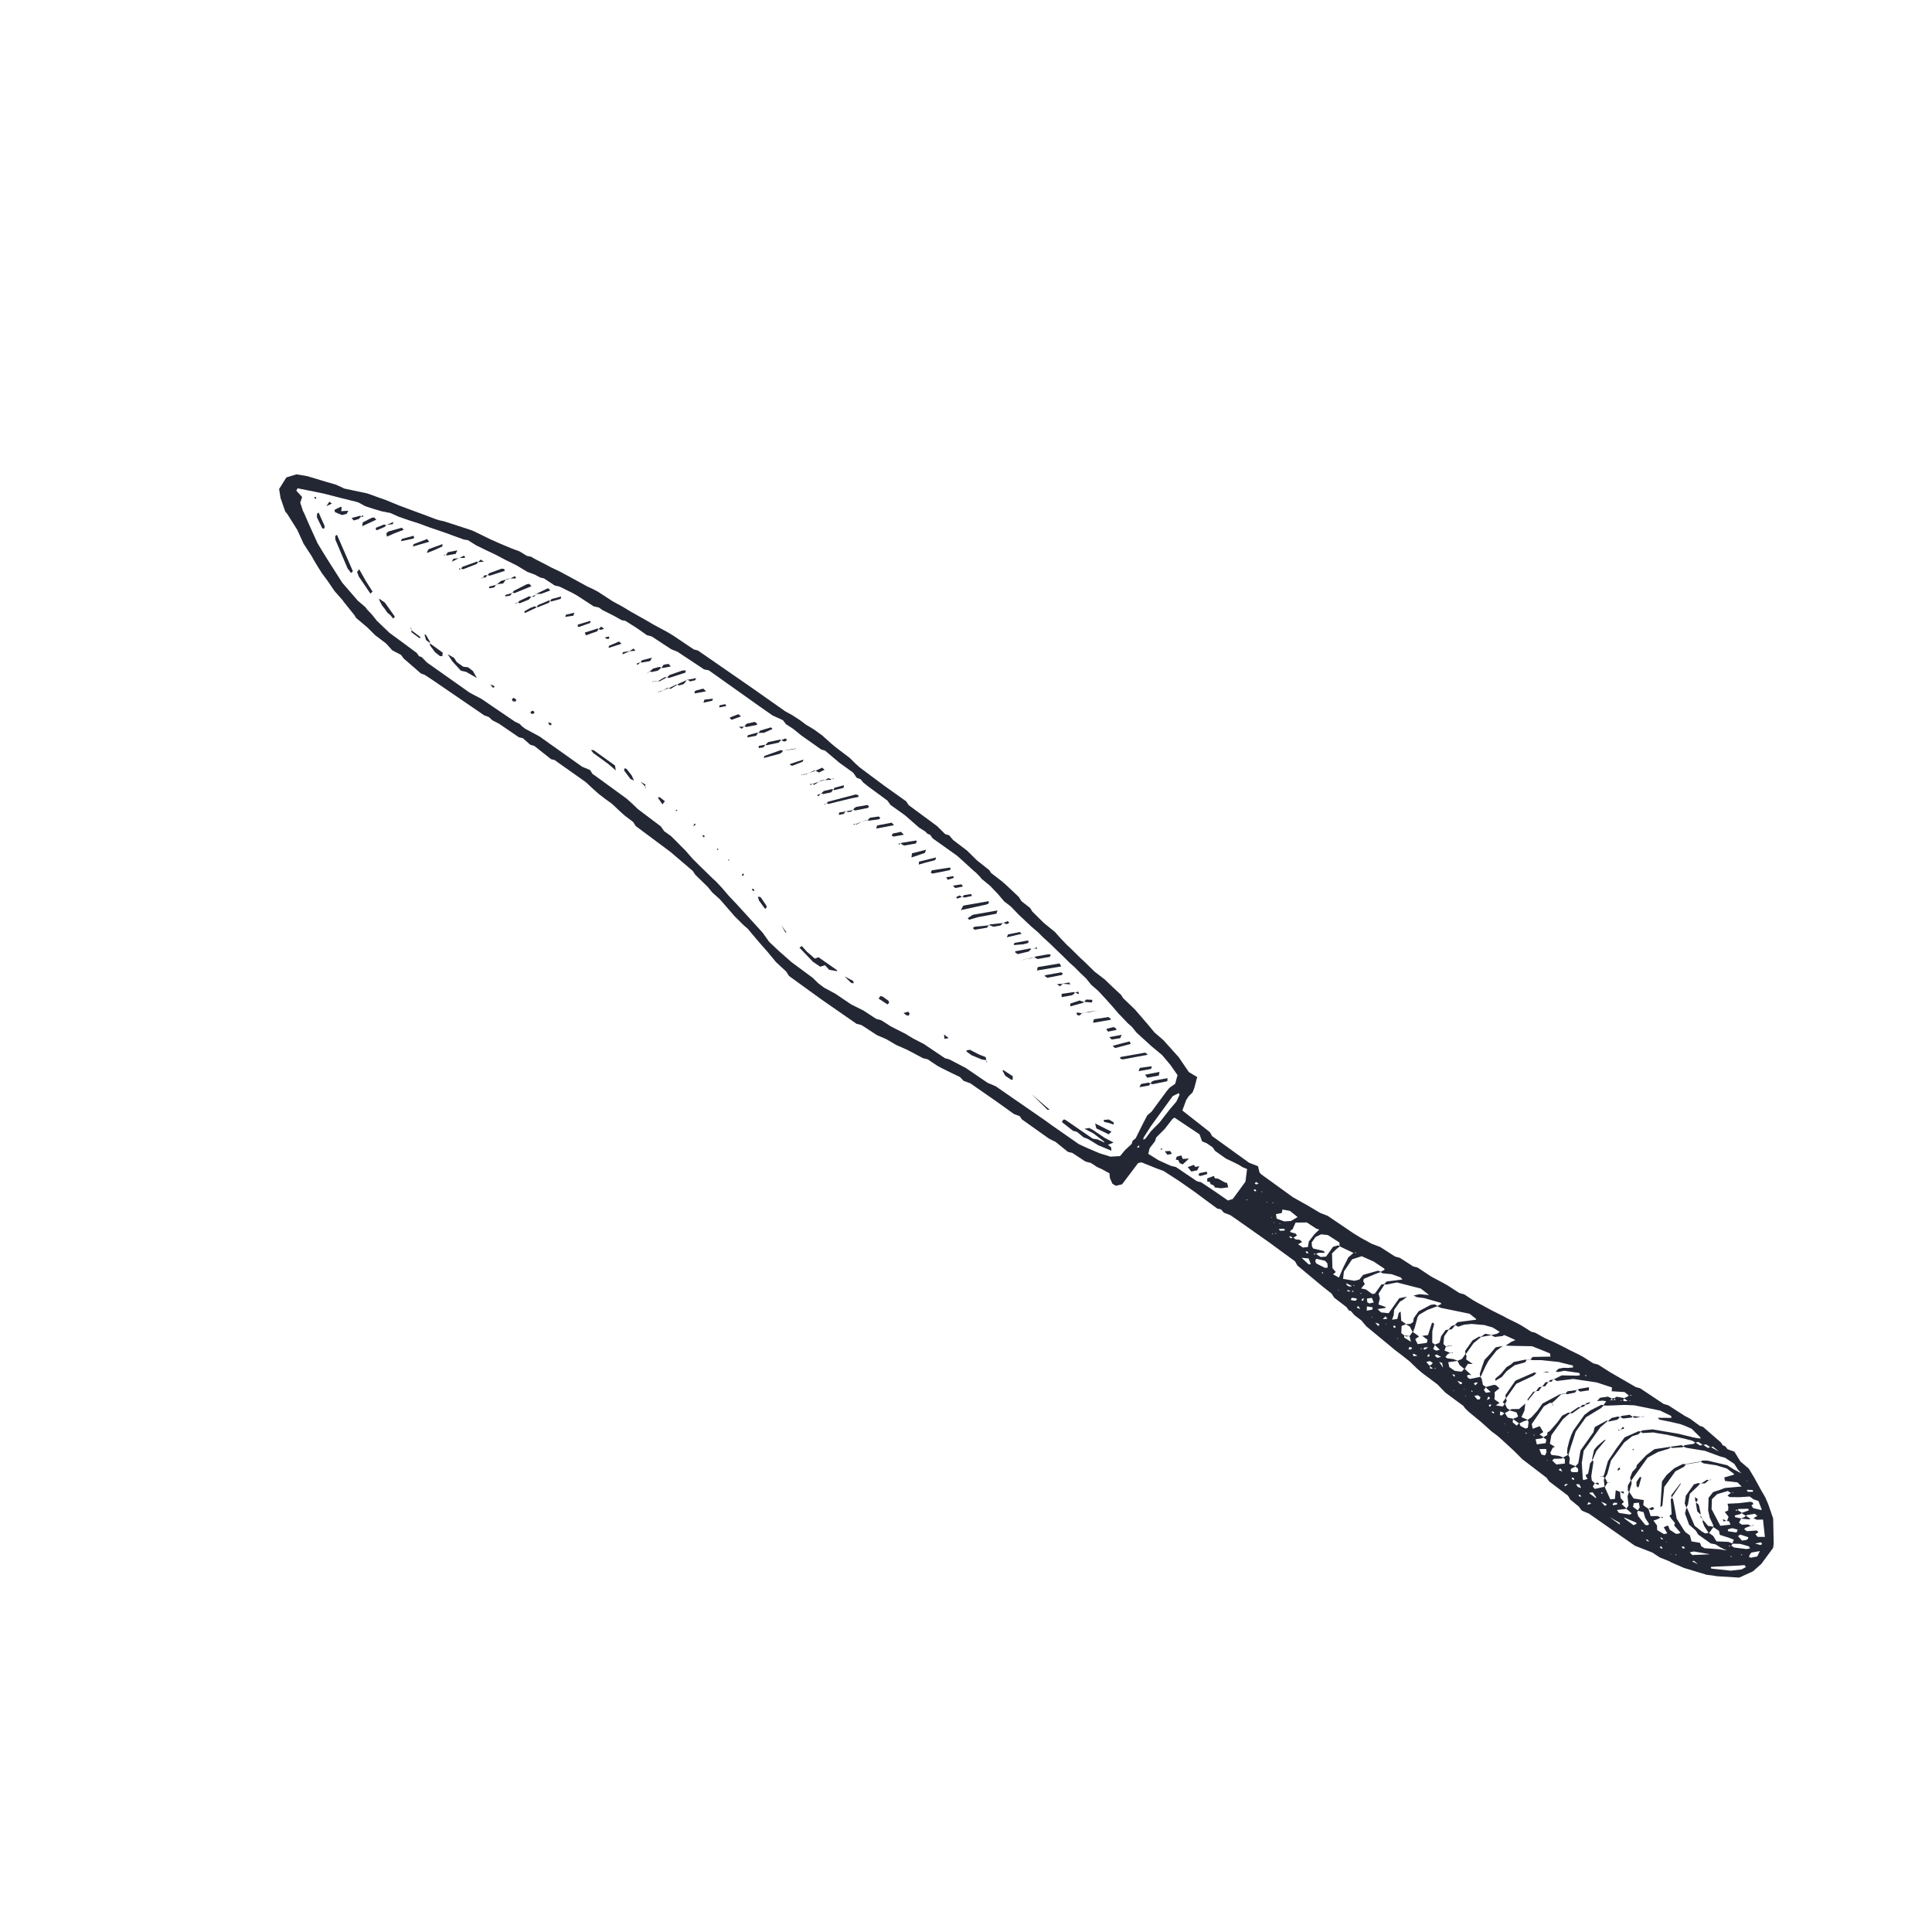 <?xml version="1.0" encoding="utf-8"?>
<!-- Generator: Adobe Illustrator 15.0.2, SVG Export Plug-In . SVG Version: 6.00 Build 0)  -->
<!DOCTYPE svg PUBLIC "-//W3C//DTD SVG 1.1//EN" "http://www.w3.org/Graphics/SVG/1.1/DTD/svg11.dtd">
<svg version="1.1" id="Layer_1" xmlns="http://www.w3.org/2000/svg" xmlns:xlink="http://www.w3.org/1999/xlink" x="0px" y="0px"
	 width="218.52px" height="218.52px" viewBox="0 0 218.52 218.52" enable-background="new 0 0 218.52 218.52" xml:space="preserve">
<g id="knife">
	<path fill="#232734" d="M40.277,69.892l-0.182-0.306l-1.246-1.551l-0.074-0.122l-0.938-1.063l-0.803-1.177l-0.593-0.797
		l-0.457-0.716l-0.512-0.853l-0.202-0.376L34.338,61.5l-0.709-1.56l-1.13-1.799l-0.234-0.283l-0.533-1.533l-0.164-1.013L32.389,54
		l1.144-0.352l1.222,0.208l2.039,0.613l1.218,0.355l0.935,0.435l2.604,0.552l0.929,0.335l1.202,0.429l1.444,0.596l1.859,0.691
		l1.201,0.44l1.058,0.405l0.401,0.129l0.56,0.121l1.621,0.525l1.487,0.485l0.262,0.108l1.919,0.938l1.171,0.517l1.182,0.496
		l0.931,0.346l0.807,0.498l0.489,0.102l0.358,0.215l1.39,0.716l0.501,0.269l1.027,0.49l1.003,0.537l2.125,1.161l0.646,0.295
		l0.499,0.267l1.685,1.097l1.124,0.611l0.978,0.589l1.861,1.046l0.612,0.365l1.632,0.878l0.61,0.368l2.344,1.578l0.472,0.123
		l6.123,4.237l3.754,2.642l0.77,0.42l0.889,0.575l0.654,0.493l0.944,0.572l0.929,0.672l0.95,0.855l0.543,0.458l1.6,1.214
		l0.711,0.697l0.42,0.38l2.76,2.059l2.504,1.782l0.289,0.436l3.225,2.382l0.907,0.901l0.438,0.12l0.455,0.542l1.576,1.197
		l0.71,0.699l0.403,0.399l1.376,1.087l0.235,0.348l1.229,0.948l0.429,0.375l1.451,1.365l0.335,0.512l0.972,0.762l0.236,0.391
		l1.308,1.295l1.267,1.029l0.621,0.703l0.69,0.72l0.516,0.487l1.013,1l0.524,0.48l0.506,0.499l0.609,0.597l1.138,0.874l0.821,0.786
		l1.034,0.967l0.231,0.365l1.337,1.284l1.391,1.612l0.817,0.982l1.006,0.87l1.734,1.93l1.146,1.681l0.943,0.562l-0.321,1.218
		l-0.204,0.525l-0.398,0.384l-0.17,0.231l-0.149,0.239l-0.438,1.187l3.03,2.381l0.104,0.098l0.236,0.418l4.184,3.015l1.006,0.391
		l0.158,0.67l0.175,0.223l3.602,2.607l1.739,0.977l1.352,0.804l0.858,0.334l2.912,1.973l0.851,0.521l0.717,0.39l0.494,0.272
		l0.958,0.362l1.686,1.082l0.547,0.15l1.508,0.971l0.486,0.123l1.54,1.019l1.382,0.737l0.496,0.279l1.301,0.843l0.57,0.161
		l0.964,0.638l0.495,0.283l1.752,0.943l1.271,0.635l0.373,0.207l1.15,0.562l0.497,0.275l1.084,0.684l0.426,0.104l1.124,0.624
		l1.042,0.46l1.271,0.633l0.374,0.205l1.149,0.562l0.499,0.271l1.115,0.709l0.562,0.15l1.055,0.676l0.365,0.226l2.839,1.641
		l0.466,0.12l2.69,1.793l0.504,0.14l1.861,1.195l0.627,0.334l1.094,0.809l0.306,0.082l0.114,0.084l1.947,1.69l0.232,0.346
		l0.263,0.091l0.271,0.344l0.767,0.271l0.675,1.104l0.961,0.824l0.609,1.01l0.817,1.492l0.428,0.731l0.338,0.783l0.557,1.619
		l0.058,2.839l-0.064,0.483l-1.34,1.816l-0.941,0.834l-1.551,0.71l-2.545-0.157l-0.556-0.094l-0.564-0.063l-2.589-0.783l-1.43-0.623
		l-0.249-0.141l-1.058-0.422l-0.838-0.551l-1.973-0.771l-2.247-1.571l-2.938-2.055l-0.822-0.348l-0.342-0.463l-0.957-0.779
		l-0.259-0.446l-2.129-1.613l-0.293-0.414l-2.767-2.115l-0.394-0.404l-0.607-0.6l-1.254-1.154l-0.534-0.471l-0.689-0.514
		l-0.524-0.476l-0.61-0.549l-1.438-1.181l-0.406-0.397l-0.188-0.264l-2.048-1.515l-0.885-0.922l-1.722-1.285l-0.539-0.458
		l-0.919-0.888l-1.018-0.797l-0.687-0.521l-0.519-0.44l-2.649-2.183l-0.536-0.646l-0.797-0.61l-0.401-0.458l-0.23-0.076l-0.27-0.377
		l-1.383-1.061l-0.313-0.48l-0.96-0.75l-0.438-0.365l-2.464-2.053l-0.262-0.469l-2.973-2.177l-3.637-2.561l-0.709-0.486
		l-0.738-0.282l-0.306-0.363l-0.44-0.104l-1.603-1.177l-0.918-0.686l-0.791-0.556l-0.94-0.654l-0.842-0.547l-0.953-0.617
		l-0.808-0.298l-1.711-0.691l-0.343,0.075l-0.057,0.037l-1.793,2.377l-0.719,0.164l-0.374-0.229l-0.281-0.639l-0.055-0.542
		l-0.886-0.483l-0.516-0.233l-0.687-0.449l-0.626-0.167l-1.484-0.973l-0.501-0.122l-1.418-1.146l-0.244-0.107l-0.503-0.264
		l-3.037-2.154l-0.244-0.365l-0.657-0.244l-1.982-1.422l-2.944-2.045l-0.77-0.284l-0.411-0.431l-0.895-0.43l-1.146-0.566
		l-0.499-0.268l-1.105-0.738l-0.552-0.137l-0.223-0.121l-1.51-0.802l-1.297-0.574l-1.108-0.651l-1.046-0.449l-1.562-1.018
		l-0.245-0.14l-0.51-0.128l-3.934-2.729l-3.705-2.683l-0.317-0.502l-1.149-1.063l-0.997-1.207l-0.942-1.068l-1.278-1.518
		l-0.434-0.37l-1.009-0.999l-1.488-1.715l-0.291-0.313l-0.749-0.663l-0.54-0.661l-1.409-1.373l-0.279-0.425l-2.521-2.15
		l-3.934-2.929l-0.278-0.45l-0.967-0.734l-0.527-0.474l-0.933-0.873l-0.699-0.502l-0.796-0.611l-0.717-0.644l-0.726-0.676
		l-2.69-1.901l-0.855-0.607l-0.372-0.082l-0.979-0.772l-0.909-0.723l-0.492-0.156l-0.828-0.734l-0.437-0.095l-2.247-1.533
		l-0.757-0.391L55.29,81.1l-0.53-0.193l-0.353-0.244L49.053,77l-1.007-0.664l-0.432-0.159l-1.957-1.698l-0.297-0.403l-1.003-0.529
		l-0.676-0.757l-1.24-0.938l-0.905-0.9L40.277,69.892L40.277,69.892z M196.782,175.871l0.253,0.023l-0.028-0.108l-0.214,0.142
		l-0.399,0.053l-0.398,0.079l-0.243-0.053l0.014,0.108l0.221-0.108l0.401-0.064L196.782,175.871L196.782,175.871z M182.492,158.325
		l0.22,0.049l-0.069-0.26l0.21-0.139l0.886,0.161l-0.196,0.269l-0.267,0.005l0.062,0.062l0.193-0.121l0.196,0.139l0.433-0.036
		l0.258-0.021l-0.068-0.052l-0.178,0.129l-0.495-0.361l0.312-0.139l0.272-0.186l0.254,0.051l-0.021-0.108l-0.228,0.097l-0.521-0.414
		l-1.449-0.091l0.022-0.438l-0.51-0.161l-1.206-0.399l-2.646-0.394l-1.877,0.229l-0.368-0.227l0.013,0.053l0.918-0.459l1.775,0.031
		l0.278-0.042l-0.055-0.257l-1.71-0.256l-0.707,0.144l-0.268-0.05l0.319-0.318l0.535-0.109l0.562,0.014l0.559-0.058l-0.036-0.215
		l-1.618-0.405l-1.955-0.205l-0.989,0.003l-0.26-0.077l0.003,0.021l0.272-0.307l2.021-0.039l-0.049-0.349l-0.646-0.276l-1.305-0.517
		l-0.135-0.032l-2.529-0.05l-0.399-0.03l0.667-0.437l0.487-0.196l0.479,0.18l-0.473-0.133l-0.855-0.396l-0.504-0.215l-0.446-0.327
		l-0.836-0.521l-0.95-0.271l-1.418-0.124l-0.847,0.081l-0.685,0.236l-0.362-0.206l0.286-0.314l2.112-0.277l-0.024-0.104
		l-0.717-0.568l-3.288-0.675l-0.383-0.186l0.469-0.253l-0.062-0.124l-1.866-0.533l-0.832-0.104l-0.375-0.184l0.665-0.156
		l1.098,0.107l-0.941-0.74l-2.701-0.692l-1.175,0.239l-0.265-0.045l0.269-0.299l1.787-0.229l-0.207-0.243l-1.021-0.359l-1.016-0.098
		l-0.242-0.144l0.48-0.27l-0.062-0.129l-1.181-0.785l-1.354-0.603l-1.087,0.351l-0.926,1.381l-0.094,0.827l1.285,0.219l0.55-0.138
		l0.442-0.534l1.688-0.475l0.318,0.146l-0.513,0.182l-1.422,0.597l-0.068,0.26l0.175,0.338l-0.416,0.491l0.531,0.108l0.724,0.516
		l0.301-0.036l0.739-1.032l0.382-0.056l-0.704,1.093l0.15,0.524l-0.162,0.693l0.761,0.265l0.053,0.13l-0.908,0.125l0.38,0.376
		l0.864,0.094l1.206-1.697l0.864-0.174l-0.435,0.359l-0.354,0.204l-0.654,0.923l-0.054,0.604l-0.181,0.521l0.593-0.094l0.161-0.675
		l0.215-0.154l0.065,1.023l0.551,0.391l-0.509,0.211l-0.031,0.825l0.325,0.231v0.254l0.764,0.481l-0.162-0.634l0.353-0.493
		l0.731,0.521l-0.436,0.305l0.269,0.565l1.048-0.147l0.073-0.354l-0.604-0.431l0.657-0.089l0.437-1.346l0.113-0.068l0.146,0.16
		l-0.208,0.812l-0.01,1.299l0.316,0.226l-0.21,0.488l0.345,0.188l0.407-0.099l-0.583-0.569l0.532-0.221l0.116-0.374l0.077-0.36
		l0.514-0.711l0.371-0.05l-0.534,0.752l-0.083,0.88l0.301,0.297l-0.008-0.043l-0.177,0.479l0.72,0.31l-0.013-0.06l-0.369,0.182
		l-0.229,0.307l0.198,0.146l0.693,0.084l0.518,0.204l-1.094,0.152l0.12,0.545l0.599,0.426l0.694,0.095l0.149-0.027l0.267-0.316
		l0.794,0.738l-0.31-0.038l-0.196,0.097l0.105,0.239l0.233,0.137l1.179-0.237l0.152,0.218l0.138,0.688l0.343,0.244l-0.236,0.334
		l0.229,0.312l0.541-0.081l-0.592-0.555l0.923-0.253l0.264,0.024l0.394,0.365l-0.543,0.438l0.015,0.4l-0.039,0.401l0.582,0.413
		l-0.429,0.277l0.798,0.129l0.238-0.337l0.241,0.525l0.328,0.232l-0.588,0.335l-0.507-0.209l-0.045,0.431l0.255,0.028l0.285-0.312
		l0.347,0.553l0.606,0.138l-0.046,0.404l0.461,0.38l0.269-0.31l0.174,0.358l0.544,0.275l0.269-0.08l0.087-0.666l-0.12-0.225
		l0.446-0.306l0.668-0.737l0.579-0.814l2.022-1.081l0.132,0.04l-0.007-0.047l-0.678,0.674l-0.412,0.363l0.058-0.01l-0.261-0.027
		l-0.698,0.4l-1.375,2.009l0.106,0.534l0.801-0.295l0.395,0.67l-0.448,0.274l-0.402,0.082l-0.243-0.068l0.009,0.105l0.224-0.097
		l0.407-0.059l0.498,0.347l-0.238,0.129l-0.674,0.096l0.139,0.578l1-0.139l0.078-0.4l-0.36-0.256l0.457-0.256l0.031-0.303
		l0.259-0.147l0.882-1.015l0.52-0.73l0.67-0.338l0.267,0.002l-0.854,0.741l-1.302,1.8l-0.169,0.975l0.564,0.339l-0.248,0.117
		l-0.269,0.565l0.124,0.24l0.842,0.104l0.526,0.193l-0.245,0.119l-0.837,0.021l-0.188,0.197l0.457,0.447l0.963-0.109l0.008-0.49
		l-0.216-0.179l0.593-0.329l0.174,0.357l-0.055,0.671l0.754,0.289l-0.483,0.224l-0.14,0.211l0.145,0.214l0.655,0.012l0.066-0.125
		l0.008-0.265l-0.317-0.262l0.33-0.361l0.255-1.451l1.459-2.055l0.146-0.58l1.373-0.748l0.128,0.056l-0.005-0.022l-0.858,0.735
		l-1.884,2.649l-0.218,1.39l0.117,1.819l0.062,0.112l0.472-0.127l-0.204-0.358l0.029-0.102l0.244-0.139l0.221-1.158l0.318-0.405
		l-0.043,0.006l0.102,0.231l-0.245,1.612l0.059,0.488l0.35,0.31l-0.003-0.021l-0.235,0.4l0.228,0.266l1.108-0.252l0.646,1.43
		l0.521-0.045l0.096-0.989l0.479,0.186l-0.006-0.055l0.079,0.771l0.374,0.409l-0.263,0.261l0.584,0.524l-1.119,0.147l0.243,0.324
		l1.228,0.192l0.21-0.126l-0.615-0.533l0.25-0.352l-0.112-1.076l0.179-0.506l0.503,0.766l1.153,0.186l-0.053,0.577l0.574,0.407
		l-0.004-0.026l0.266,0.859l0.786-0.014l0.355,0.176l-0.005-0.021l-0.346,0.198l-0.479,0.158l0.407,0.559l0.013,0.515l0.77,0.458
		l0.375-0.081l-0.401-0.695l0.419-0.186l0.11,0.067l0.145,0.396l0.705,0.467l0.279-0.008l0.242-0.117l-0.719-0.825l0.091-0.267
		l-0.431-0.528l-0.2-0.301l0.254-0.166l-0.103-1.66l0.153-0.246l-0.048,0.006l0.162,0.207l0.412,2.193l0.853,1.36l0.146,0.177
		l0.489,0.348l0.184,0.685l0.946,0.156l0.174,0.413l0.37,0.203l1.638,0.112l0.862,0.14l-0.707-0.339l-0.583-0.354l-0.534-0.102
		l-1.407-1l-0.28-0.46l-0.75-0.657l-0.464-1.273l0.159-0.649l-0.009,0.002l0.105,0.088l0.831,1.95l0.847,0.673l0.368,0.196
		l0.389-0.069l0.499,0.355l0.367,0.607l1.345,0.062l0.502,0.187l-0.193,0.264l-0.249-0.033l0.032,0.108l0.207-0.126l0.347,0.235
		l1.398,0.177l0.41-0.069l-0.113-0.231l-0.998-0.288l-0.908-0.021l0.19-0.447l-0.537-0.215l-1.046-0.332l-0.104-0.461l-0.669-0.445
		l0.047-0.135l-0.413-0.894l-0.185-0.832l0.05-1.43l0.512-0.646l0.725-0.233l0.606-0.228l1.896-0.168l-0.476-0.465l-0.425-0.055
		l-0.982-0.108l-0.084-0.4l1.094-0.307l-0.01-0.107l-0.795-0.592l-1.218-0.371l-1.41-0.211l-0.362-0.209l0.007,0.034l0.221-0.15
		l0.566,0.011l2.231,0.519l0.706,0.452l0.899,0.468l-0.4-0.445l-0.396-0.626l-1.049-0.694l-0.542-0.143l-1.734-0.638l-2.09-0.34
		l-0.388-0.154l0.222-0.151l0.979-0.138l0.195-0.169l0.542,0.36l0.323-0.11l0.539,0.371l0.332-0.101l0.952,0.523l-0.719-0.58
		l-0.229,0.104l-0.53-0.347l-0.342,0.075l-0.529-0.353l-0.338,0.084l-0.349-0.219l-0.807-0.209l-2.037-0.463l-1.245-0.202
		l-0.306-0.062l-1.21,0.072l-0.25-0.146l0.229-0.156l1.134-0.114l2.938,0.496l1.646,0.407l0.56,0.102l0.277,0.021l0.007-0.103
		l-0.999-0.989l-0.771-0.34l-0.533-0.193l-1.105-0.258l-1.252-0.251l-0.159-0.204l1.52,0.011l-0.017-0.216l-1.26-0.613l-2.898-0.591
		l-1.138-0.044l-1.977,0.081l-0.412-0.032l0.354-0.491l0.399-0.067L182.492,158.325L182.492,158.325z M144.106,139.499l0.228,0.052
		l-0.007-0.098l-0.21,0.106l-0.224-0.043l0.022,0.094L144.106,139.499L144.106,139.499z M141.193,135.674l0.212-0.061l-0.199,0.12
		l-0.228-0.07l-0.004,0.104L141.193,135.674L141.193,135.674z M162.129,154.767l0.234,0.059l-0.002-0.104l-0.223,0.104l-0.489-0.359
		l0.257-0.125l0.151-0.193l-0.334-0.204l-0.407,0.098l0.369,0.417l0.09,0.354L162.129,154.767L162.129,154.767z M154.117,146.305
		l-0.242-0.053l0.014,0.104l0.22-0.112l0.478,0.2L154.117,146.305L154.117,146.305z M152.837,146.061l0.239,0.07l-0.021-0.166
		l-0.213,0.131l-0.344-0.18l-0.117,0.021l0.031,0.127L152.837,146.061L152.837,146.061z M191.358,176.632l-0.494-0.189l0.488,0.146
		l0.703,0.332l-0.48-0.395L191.358,176.632L191.358,176.632z M160.94,152.56l-0.248-0.062l0.006,0.109l0.232-0.104l0.227,0.151
		l0.387-0.271l-0.402,0.021L160.94,152.56L160.94,152.56z M152.933,145.419l0.279-0.012l-0.069-0.07l-0.2,0.136l-0.704-0.34
		l0.103,0.233l0.23,0.137h0.256L152.933,145.419L152.933,145.419z M196.544,170.79l-0.214-0.041l0.023,0.156l0.19-0.111l0.491,0.327
		l-0.227,0.146l-0.543,0.123l-0.059,0.091l0.06,0.116l0.666,0.155l-0.239,0.48l0.324,0.215l0.705-0.022l0.362,0.188l-0.008-0.044
		l-0.636,0.227l-0.167,0.162l0.312,0.23l1.119-0.085l0.183,0.191l-0.339,0.24l0.259,0.299l0.812-0.002l-0.211-1.962l-0.699,0.022
		l-0.389-0.17l0.445-0.267l-0.276-0.239l-0.923,0.149l-0.087,0.102l-0.514-0.34l0.789-0.28l0.044-0.093l-0.075-0.105l-1.099,0.025
		L196.544,170.79L196.544,170.79z M185.266,170.849l-0.093,0.248l0.127,0.395l0.781,0.979l0.264,0.054l0.188-0.145l-0.442-0.671
		l-0.196-0.677l-0.686-0.172l0.255-0.359l-0.101-0.545l-0.57,0.062l-0.089,0.419L185.266,170.849L185.266,170.849z M153.123,141.682
		l0.231,0.046l-0.004-0.106l-0.22,0.11l-1.365-0.647l-0.239-0.136l-0.039-0.421l-1.294-0.833l-0.764-0.088l-0.635,0.305
		l-0.438,0.616l0.035,0.446l0.133,0.235l1.214,0.292l0.104,0.2l-0.671-0.006l-0.346,0.133l-0.216-0.049l0.03,0.146l0.182-0.118
		l0.553,0.369l0.612-0.05l0.789-1.109l0.562-0.154l0.252,0.074l-0.437,0.343l-0.496,0.49l0.052,1.668l0.38,0.432l-0.314,0.262
		l0.667,0.37l0.494-1.153l0.565-1.132L153.123,141.682L153.123,141.682z M146.259,140.021l-0.234-0.155l-0.132-0.036l-0.079,0.047
		l0.187,0.179l0.253-0.089l0.308,0.219l0.447,0.04l0.271,0.246l-0.485,0.274l-0.478-0.193l0.471,0.148l0.567,0.403l0.579-0.06
		l0.104-0.623l0.61-0.8l0.566-0.547l-0.358-0.12l-1.04-0.686l-1.279,0.015l-0.344,0.764l-0.127,0.064l-0.156,0.163l0.081,0.101
		l0.543,0.148l0.167,0.205L146.259,140.021L146.259,140.021z M195.319,172.062l0.191-0.5l-0.421-0.547l0.376-0.175l0.018-0.395
		l-0.09-0.365l1.25-0.061l1.272-0.153l0.275,0.026l0.133,0.215l-0.23,0.165l0.203,0.304l0.948,0.229l-0.001-0.12l-0.354-0.918
		l-0.532-0.172l-0.455-0.328l-1.157,0.073l-1.127-0.012l-0.224-0.177l0.404-0.319l0.271-0.007l-0.071-0.067l-0.189,0.124
		l-0.385-0.244l-1.202,0.358l-0.591,0.566l-0.041,1.122l0.989,1.89l1.15-0.127l-0.148-0.371l-0.27-0.072L195.319,172.062
		L195.319,172.062z M75.125,94.017l0.773,0.552l0.805,0.803l0.397,0.404l0.402,0.396l0.843,0.963l1.007,1.006l0.104,0.096
		l1.116,1.088l0.419,0.386l0.68,0.726l0.739,0.864l0.879,0.931l0.958,1.047l0.953,1.049l1.053,1.159l0.744,1.041l1.034,0.976
		l1.492,1.319l2.421,1.793l0.604,0.598l0.676,0.505l1.252,0.672l1.78,1.205l0.506,0.256l0.892,0.441l1.445,0.947l0.577,0.159
		l1.06,0.678l0.502,0.264l1.144,0.573l0.856,0.521l1.257,0.652l2.401,1.613l0.452,0.111l1.894,0.987l2.438,1.662l0.947,0.407
		l5.514,3.814l0.813,0.587l3.059,2.135l0.644,0.299l0.517,0.232l1.178,0.501l1.25,0.39l1.083-0.065l0.572-0.687l0.729-0.676
		l0.129-0.379l0.333-0.265l0.704-1.42l0.604-1.174l0.499-0.434l1.702-2.31l0.32-0.383l0.642-0.451l0.266-0.981l-0.829-1.18
		l-0.913-1.085l-1.212-1.009l-1.679-1.53l-0.536-0.663l-0.432-0.375l-0.979-1.024l-0.102-0.102l-0.642-0.756l-0.758-0.845
		l-0.871-0.941l-0.819-0.714l-0.565-0.706l-0.62-0.585l-0.702-0.707l-0.533-0.47l-0.909-0.901l-0.31-0.294l-1.019-0.991
		l-0.738-0.668l-0.604-0.602l-0.761-0.65l-1.45-1.365l-0.391-0.409l-0.495-0.511l-0.749-0.576l-0.676-0.799l-0.883-0.929
		l-0.994-0.822l-0.173-0.227l-0.497-0.503l-0.117-0.082l-1.681-1.533l-0.321-0.279l-2.728-1.938l-0.306-0.419l-0.266-0.091
		l-0.295-0.286l-0.679-0.429l-1.604-1.403l-1.623-1.155l-0.345-0.489l-2.185-1.607l-0.559-0.449l-0.302-0.37l-0.445-0.166
		l-0.383-0.569l-1.558-1.119l-1.628-1.377l-0.431-0.123l-0.924-0.656l-1.291-0.905l-0.968-0.783l-0.804-0.523l-0.344-0.451
		l-1.166-0.53l-1.528-1.066l-5.69-4.042l-0.535-0.106l-2.994-1.99l-0.718-0.29l-2.22-1.453l-0.543-0.144l-1.125-0.795l-1.304-0.822
		l-0.423-0.077l-0.9-0.505l-1.271-0.64l-0.402-0.283l-0.6-0.141l-1.836-1.196l-0.493-0.281l-1.539-0.76l-0.523-0.113l-1.221-0.805
		l-0.422-0.097l-0.627-0.337l-0.829-0.302l-1.2-0.725l-1.272-0.629l-1.132-0.597l-1.153-0.547l-1.024-0.498l-0.935-0.589
		l-0.459-0.073l-1.07-0.384l-0.933-0.345L49.4,59.927l-0.805-0.27l-1.204-0.446l-1.083-0.348L45.1,58.448l-0.948-0.427l-0.944-0.179
		l-0.955-0.282l-0.941-0.308l-0.813-0.443l-2.146-0.536l-1.782-0.458l-2.911-0.586l-0.145,0.266l0.655,0.717l-0.211,0.648
		l0.313,0.944l0.134,0.251l0.509,1.178l1,2.208l0.585,0.972l0.6,0.964l1.603,2.521l1.11,1.285l0.65,0.752l0.873,0.745l0.164,0.232
		l0.586,0.622l0.529,0.668l1.44,1.378l1.733,1.272l1.344,0.996l0.268,0.378l0.288,0.088l0.588,0.609l4.804,3.393l0.371,0.205
		l1.005,0.526l1.304,0.89l2.491,1.693l0.515,0.241l0.292,0.293l0.337,0.258l1.628,0.875l4.828,3.428l0.884,0.365l0.275,0.437
		l0.75,0.534l3.13,2.281l0.632,0.572l0.615,0.59l2.611,1.972L75.125,94.017L75.125,94.017z M129.876,130.508l1.172,0.729
		l1.363,0.617l0.589,0.143l2.378,1.607l0.476,0.119l1.506,1.002l1.53,1.058l0.546-0.173l1.431-1.955l0.183-1.431l-0.504-0.209
		l-0.487-0.297l-0.632-0.313l-0.766-0.361l-1.23-0.873l-0.28-0.41l-0.672-0.454l-0.516-0.214l-0.292-0.795l-2.83-1.889l-0.226,0.151
		l-0.877,1.127l-0.967,0.97l-0.099,0.316l-0.05,0.128l-0.589,0.762L129.876,130.508L129.876,130.508z M132.318,125.462l0.743-0.873
		l0.354-0.77l-0.087-0.184l-0.687,0.344l-2.463,3.389l-0.844,1.317l-0.008,0.233l0.237-0.144l0.592-0.801l0.387-0.404l0.598-0.595
		L132.318,125.462L132.318,125.462z M145.886,136.952l-0.837-0.146l-0.069,0.39l-0.662,0.125l0.079,0.514l0.858,0.312l0.765-0.047
		l0.75-0.443L145.886,136.952L145.886,136.952z M197.473,177.241l-0.153-0.221l-0.694,0.057l-2.518,0.111l-0.557,0.035l-0.054,0.078
		l0.062,0.114l2.208,0.237l1.229-0.146L197.473,177.241L197.473,177.241z M150.168,143.371l-0.031-0.472l-0.263-0.293l-0.938-0.224
		l-0.11,0.056l-0.067,0.248l0.138,0.229l0.967,0.488L150.168,143.371L150.168,143.371z M193.431,175.799l-1.851-0.32l-0.455,0.099
		l0.272,0.306L193.431,175.799L193.431,175.799z M174.88,163.885l-0.771,0.021l0.245,0.613l0.392,0.092l0.175-0.344L174.88,163.885
		L174.88,163.885z M198.095,175.604l-0.195,0.245l-0.077,0.258l0.219,0.077l0.716-0.142l0.293-0.607L198.095,175.604
		L198.095,175.604z M197.03,174.25l0.515-0.074l0.2-0.175l-0.029-0.145l-0.885-0.288l-0.254,0.184L197.03,174.25L197.03,174.25z
		 M147.216,142.267l0.815,0.75l0.229-0.029l-0.251-0.65L147.216,142.267L147.216,142.267z M185.11,172.354l-0.061-0.142l-1.265-0.54
		l-0.109,0.032l1.081,0.799L185.11,172.354L185.11,172.354z M183.229,172.447l-0.041-0.216l-1.157-0.644L183.229,172.447
		L183.229,172.447z M195.91,172.839l-0.456,0.136l-0.037,0.098l0.05,0.121l0.949,0.142l0.128-0.329L195.91,172.839L195.91,172.839z
		 M154.604,146.872l0.046,0.422l0.224,0.131l0.5-0.106l-0.204-0.523L154.604,146.872L154.604,146.872z M154.592,148.243l0.626-0.12
		l0.042-0.255l-0.657-0.104L154.592,148.243L154.592,148.243z M166.751,157.885l0.354,0.412l0.255-0.021l0.096-0.239l-0.295-0.231
		L166.751,157.885L166.751,157.885z M180.146,168.796l-0.281,0.021l-0.119,0.067l0.79,0.586l-0.01-0.136L180.146,168.796
		L180.146,168.796z M153.421,146.858l-0.522-0.072l-0.114,0.193l0.098,0.09l0.415,0.059l0.177-0.146L153.421,146.858
		L153.421,146.858z M144.623,139.004l0.159,0.2l0.513-0.022l0.021-0.097l-0.067-0.102L144.623,139.004L144.623,139.004z
		 M172.1,163.837l0.729,0.465L172.1,163.837L172.1,163.837z M163.213,154.7l-0.094-0.529l-0.34-0.15L163.213,154.7L163.213,154.7z
		 M162.986,153.476l-0.519-0.294l-0.193,0.156l0.303,0.24L162.986,153.476L162.986,153.476z M197.557,168.507l0.139,0.229
		l0.546-0.012l0.048-0.08l-0.066-0.119L197.557,168.507L197.557,168.507z M198.51,174.579l0.617,0.172l0.188-0.116l-0.143-0.188
		L198.51,174.579L198.51,174.579z M127.706,131.185l-0.375,0.518L127.706,131.185L127.706,131.185z M142.36,133.89l-0.288-0.211
		l-0.16,0.194l0.181,0.091L142.36,133.89L142.36,133.89z M156.919,149.162l-0.207-0.271l-0.32,0.322L156.919,149.162
		L156.919,149.162z M159.308,152.63l0.258,0.001l0.15-0.124l-0.065-0.104l-0.238-0.057L159.308,152.63L159.308,152.63z
		 M160.322,153.337l-0.44-0.229l-0.101,0.098l0.125,0.191L160.322,153.337L160.322,153.337z M163.179,156.045l0.495,0.357
		L163.179,156.045L163.179,156.045z M164.826,156.179l0.346,0.396l0.201-0.08l-0.027-0.137L164.826,156.179L164.826,156.179z
		 M167.148,156.369l-0.281-0.001l-0.172,0.139l0.196,0.178L167.148,156.369L167.148,156.369z M177.356,167.865l-0.28-0.007
		l-0.147,0.146l0.097,0.095L177.356,167.865L177.356,167.865z M178.843,168.302l-0.229-0.433l-0.365,0.021l0.227,0.302
		L178.843,168.302L178.843,168.302z M179.518,170.188l0.468-0.1l-0.303-0.203L179.518,170.188L179.518,170.188z M181.091,169.846
		l0.424,0.472l0.194-0.086l-0.024-0.127L181.091,169.846L181.091,169.846z M182.901,169.982l-0.37-0.009l-0.137,0.18l0.073,0.107
		l0.443-0.105L182.901,169.982L182.901,169.982z M128.858,129.542l-0.22,0.151l0.001,0.134l0.207-0.077L128.858,129.542
		L128.858,129.542z M142.105,134.714l-0.122-0.195l-0.195,0.044l0.117,0.175L142.105,134.714L142.105,134.714z M148.003,141.745
		l-0.131-0.209l-0.204,0.027l0.113,0.19L148.003,141.745L148.003,141.745z M153.844,148.061l-0.184-0.323l-0.183,0.07l0.027,0.114
		L153.844,148.061L153.844,148.061z M154.004,147.153l0.213-0.094l0.033-0.224l-0.21,0.084L154.004,147.153L154.004,147.153z
		 M155.546,149.599l0.308,0.355l0.121-0.015l0.021-0.199L155.546,149.599L155.546,149.599z M157.833,149.987l-0.234-0.063
		l-0.006,0.2l0.244,0.065L157.833,149.987L157.833,149.987z M161.674,153.187l-0.14,0.021l-0.075,0.119l0.01,0.134l0.21-0.047
		L161.674,153.187L161.674,153.187z M164.283,155.48l0.146,0.203l0.136-0.012l0.007-0.096l-0.209-0.145L164.283,155.48
		L164.283,155.48z M168.183,158.358l0.346-0.183l-0.097-0.188l-0.119,0.014L168.183,158.358L168.183,158.358z M168.575,159.063
		l0.069-0.113l-0.021-0.135l-0.231,0.1l0.062,0.195L168.575,159.063L168.575,159.063z M168.998,159.829l-0.03-0.128l-0.234-0.075
		l-0.017,0.088l0.192,0.15L168.998,159.829L168.998,159.829z M176.712,166.44l-0.189-0.336l-0.192,0.071l0.021,0.123L176.712,166.44
		L176.712,166.44z M177.789,167.116l-0.021,0.096l0.05,0.107l0.238,0.061l-0.031-0.188L177.789,167.116L177.789,167.116z
		 M178.779,169.118l-0.229-0.066l0.036,0.176l0.229,0.085L178.779,169.118L178.779,169.118z M185.879,173.236l-0.037-0.132
		l-0.105-0.072l-0.122-0.004l0.056,0.176L185.879,173.236L185.879,173.236z M186.201,174.12l-0.02,0.079l0.28,0.185l0.025-0.075
		l-0.164-0.175L186.201,174.12L186.201,174.12z M187.787,173.921l0.158,0.194l0.13,0.011l-0.007-0.092l-0.203-0.146L187.787,173.921
		L187.787,173.921z M187.718,174.946l0.145,0.201l0.205-0.028l-0.158-0.199L187.718,174.946L187.718,174.946z M190.57,174.13
		l-0.354-0.267L190.57,174.13L190.57,174.13z M190.525,174.983l-0.122-0.07l-0.21,0.025l0.148,0.211l0.22-0.029L190.525,174.983
		L190.525,174.983z M142.749,134.764l-0.104-0.002l0.122,0.107L142.749,134.764L142.749,134.764z M143.347,135.925l-0.092,0.023
		l0.075,0.07L143.347,135.925L143.347,135.925z M143.993,136.001L143.882,136l0.126,0.108L143.993,136.001L143.993,136.001z
		 M143.86,137.761l-0.037-0.089l-0.055,0.06L143.86,137.761L143.86,137.761z M144.066,138.247l0.045,0.091l0.052-0.056
		L144.066,138.247L144.066,138.247z M144.706,138.343l0.045,0.099l0.06-0.063L144.706,138.343L144.706,138.343z M149.657,144.025
		l-0.022-0.118l-0.118-0.006l0.021,0.116L149.657,144.025L149.657,144.025z M151.428,145.872l-0.092,0.033l0.072,0.063
		L151.428,145.872L151.428,145.872z M155.153,149.019l0.101-0.029l-0.077-0.071L155.153,149.019L155.153,149.019z M156.712,149.798
		l0.093-0.034l-0.068-0.062L156.712,149.798L156.712,149.798z M158.103,151.338l-0.102,0.036l0.075,0.068L158.103,151.338
		L158.103,151.338z M164.453,157.323l-0.04-0.094l-0.056,0.058L164.453,157.323L164.453,157.323z M165.669,157.136l-0.036-0.078
		l-0.048,0.053L165.669,157.136L165.669,157.136z M165.71,157.946l0.086-0.031l-0.062-0.058L165.71,157.946L165.71,157.946z
		 M166.409,157.326l0.051,0.087l0.117-0.006l-0.114-0.143L166.409,157.326L166.409,157.326z M170.155,161.07l0.083-0.021
		l-0.068-0.064L170.155,161.07L170.155,161.07z M170.535,161.983l0.029,0.078l0.05-0.049L170.535,161.983L170.535,161.983z
		 M172.549,162.079l0.051,0.082l0.117-0.006l-0.117-0.145L172.549,162.079L172.549,162.079z M179.427,155.649l-0.026-0.113
		l-0.115-0.009l0.03,0.109L179.427,155.649L179.427,155.649z M175.05,165.127l-0.095,0.033l0.07,0.065L175.05,165.127
		L175.05,165.127z M181.201,168.776l-0.091,0.039l0.024,0.127l0.128-0.006L181.201,168.776L181.201,168.776z M188.469,174.438
		l0.084-0.023l-0.065-0.063L188.469,174.438L188.469,174.438z M188.919,175.744l0.039,0.087l0.051-0.051L188.919,175.744
		L188.919,175.744z M189.497,175.819l0.027,0.119l0.096-0.116L189.497,175.819L189.497,175.819z M197.583,167.571l0.089-0.034
		l-0.068-0.061L197.583,167.571L197.583,167.571z"/>
	<polygon fill="#232734" points="123.67,128.192 122.669,127.674 123.188,127.58 123.567,127.771 124.936,128.691 125.949,129.231 
		125.32,129.479 125.671,129.771 125.711,130.159 124.199,129.524 123.072,128.833 122.545,128.632 121.815,128.022 
		121.361,127.898 120.162,126.958 120.119,126.825 120.296,126.63 120.438,126.633 120.562,126.702 123.594,128.786 
		124.138,128.873 124.925,129.233 124.863,129.104 	"/>
	<polygon fill="#232734" points="92.163,108.423 92.576,108.268 94.648,109.717 94.694,109.85 93.778,109.686 93.315,109.173 
		92.771,109.337 91.951,108.785 90.419,107.181 90.691,107.004 91.25,107.628 	"/>
	<polygon fill="#232734" points="38.115,60.488 39.912,64.608 39.714,64.812 39.311,64.289 37.935,61.048 37.912,60.635 	"/>
	<polygon fill="#232734" points="52.713,75.988 52.135,75.862 51.358,75.019 51.17,74.814 50.636,74.002 51.347,74.399 
		51.678,74.898 52.395,75.408 52.952,75.479 53.494,75.902 53.935,76.684 	"/>
	<polygon fill="#232734" points="112.821,102.977 112.7,103.346 110.591,103.743 109.625,104.025 109.445,103.856 110.027,103.468 	
		"/>
	<polygon fill="#232734" points="40.63,64.389 41.367,65.696 42.136,66.914 41.892,67.137 40.583,65.211 40.387,64.691 	"/>
	<polygon fill="#232734" points="93.483,90.899 93.652,90.68 96.801,89.854 97.066,89.935 97.116,90.058 97.056,90.149 96.36,90.28 
		94.565,90.714 93.738,90.927 93.477,90.857 	"/>
	<polygon fill="#232734" points="108.674,102.939 108.956,102.432 111.759,101.938 111.869,101.985 111.781,102.227 111.518,102.32 
			"/>
	<polygon fill="#232734" points="129.831,119.296 126.979,119.826 126.716,119.751 126.687,119.616 126.777,119.544 
		129.542,119.058 	"/>
	<polygon fill="#232734" points="117.28,109.768 117.377,109.385 119.834,108.969 120.038,109.31 	"/>
	<polygon fill="#232734" points="42.854,67.694 43.53,68.155 44.659,69.745 44.477,69.972 44.15,69.572 43.823,69.306 
		43.505,68.848 43.241,68.521 42.972,68.031 	"/>
	<polygon fill="#232734" points="66.842,84.839 67.135,84.843 69.562,86.586 69.649,87.145 68.876,86.466 67.104,85.172 	"/>
	<polygon fill="#232734" points="111.594,119.919 111.041,119.831 109.881,119.347 109.326,118.942 109.32,118.81 109.694,118.731 
		110.723,119.265 111.493,119.565 111.544,119.927 	"/>
	<polygon fill="#232734" points="116.68,123.759 118.725,125.522 118.479,125.521 	"/>
	<polygon fill="#232734" points="105.39,98.439 107.44,98.126 107.518,98.201 107.497,98.325 107.399,98.422 105.479,98.807 
		105.275,98.711 	"/>
	<polygon fill="#232734" points="45.673,59.921 44.625,60.313 43.763,60.697 43.701,60.325 43.901,60.127 45.429,59.685 	"/>
	<polygon fill="#232734" points="48.6,72.748 50.081,73.825 50.025,74.225 49.742,74.198 49.205,73.765 48.626,72.987 
		48.654,72.736 	"/>
	<polygon fill="#232734" points="101.121,93.338 99.098,93.716 99.208,93.365 100.85,93.049 	"/>
	<polygon fill="#232734" points="120.118,110.274 118.453,110.594 118.147,110.385 118.217,110.302 119.999,109.981 
		120.208,110.072 	"/>
	<polygon fill="#232734" points="105.869,96.983 105.813,97.229 105.698,97.305 104.731,97.556 103.916,97.787 103.946,97.456 	"/>
	<polygon fill="#232734" points="125.72,128.001 125.384,128.302 125.133,128.167 124.003,127.63 123.864,127.067 	"/>
	<polygon fill="#232734" points="57.956,67.065 58.103,66.835 59.585,66.079 59.857,66.038 60.118,66.301 58.973,66.768 
		58.203,67.084 57.948,67.026 	"/>
	<polygon fill="#232734" points="127.757,117.786 127.898,118.07 126.124,118.543 125.844,118.288 126.795,118.036 	"/>
	<polygon fill="#232734" points="75.43,76.662 75.706,76.356 77.157,75.847 77.567,75.823 77.526,76.077 75.679,76.679 
		75.422,76.622 	"/>
	<polygon fill="#232734" points="88.56,84.922 88.392,85.142 88.146,85.271 86.391,85.733 86.457,85.503 88.303,84.842 
		88.558,84.912 	"/>
	<polygon fill="#232734" points="123.626,115.686 123.722,115.285 125.382,115.03 125.671,115.28 125.58,115.352 	"/>
	<polygon fill="#232734" points="99.382,112.951 99.556,112.667 99.819,112.708 100.494,113.195 100.569,113.431 100.374,113.601 	
		"/>
	<polygon fill="#232734" points="48.333,62.53 48.284,62.469 48.477,62.115 50.061,61.536 50.021,61.812 49.126,62.221 	"/>
	<polygon fill="#232734" points="46.698,61.814 46.786,61.544 48.31,60.967 48.549,61.276 	"/>
	<polygon fill="#232734" points="38.601,57.82 39.396,57.77 39.212,58.117 38.687,58.253 37.896,57.934 37.837,57.719 37.919,57.61 
		38.556,57.315 38.642,57.368 	"/>
	<polygon fill="#232734" points="36.036,57.969 36.724,59.515 36.677,59.777 36.46,59.77 35.849,58.518 35.854,58.114 	"/>
	<polygon fill="#232734" points="130.125,122.538 130.295,122.321 130.548,122.212 132.055,121.948 132.03,122.29 130.384,122.63 
		130.128,122.557 	"/>
	<polygon fill="#232734" points="55.146,65.059 55.312,64.844 56.749,64.318 57.014,64.356 57.113,64.557 55.39,65.114 
		55.142,65.04 	"/>
	<polygon fill="#232734" points="131.067,121.654 129.761,121.899 129.522,121.554 131.146,121.237 	"/>
	<polygon fill="#232734" points="111.86,104.617 111.642,104.925 110.224,105.16 110.034,104.968 110.222,104.822 111.865,104.659 	
		"/>
	<polygon fill="#232734" points="40.964,59.52 41.033,59.082 42.05,58.563 42.326,58.529 42.559,58.777 	"/>
	<polygon fill="#232734" points="52.141,64.332 52.299,64.111 53.956,63.515 54.072,63.585 54.071,63.583 53.904,63.792 
		52.379,64.387 52.138,64.314 	"/>
	<polygon fill="#232734" points="113.879,106.013 114.013,105.689 115.357,105.416 115.547,105.621 	"/>
	<polygon fill="#232734" points="68.835,73.286 68.879,73.046 70.025,72.556 70.292,72.815 	"/>
	<polygon fill="#232734" points="104.748,96.105 104.604,96.475 103.091,96.985 103.147,96.516 	"/>
	<polygon fill="#232734" points="117.012,108.302 117.097,108.194 118.607,107.926 118.853,107.983 118.75,108.223 117.377,108.469 
		117.011,108.299 	"/>
	<polygon fill="#232734" points="122.594,113.314 122.511,113.424 121.062,113.825 121.059,113.512 122.101,113.16 122.598,113.336 
			"/>
	<polygon fill="#232734" points="101.868,95.442 101.954,95.334 103.602,95.068 103.699,95.126 103.591,95.406 102.245,95.639 
		101.862,95.411 	"/>
	<polygon fill="#232734" points="96.486,91.621 96.635,91.387 96.88,91.257 98.126,91.046 98.311,91.26 98.119,91.39 96.734,91.667 
		96.48,91.59 	"/>
	<polygon fill="#232734" points="116.641,107.328 116.353,107.622 115.103,107.917 114.795,107.691 114.847,107.594 116.52,107.269 
		116.643,107.339 	"/>
	<polygon fill="#232734" points="114.652,106.894 114.735,106.649 116.22,106.383 116.343,106.44 116.288,106.657 115.753,106.801 	
		"/>
	<polygon fill="#232734" points="45.357,61.213 45.444,60.958 46.774,60.599 46.849,60.828 46.742,60.921 	"/>
	<polygon fill="#232734" points="60.664,67.23 60.745,67.114 61.996,66.529 62.244,66.776 61.191,67.175 60.65,67.171 	"/>
	<polygon fill="#232734" points="66.786,70.217 66.771,70.451 65.483,70.915 65.355,70.866 65.347,70.651 	"/>
	<polygon fill="#232734" points="67.704,71.157 67.52,71.416 66.904,71.628 66.279,71.862 66.137,71.552 67.581,71.093 
		67.704,71.157 	"/>
	<polygon fill="#232734" points="71.707,88.291 71.308,88.106 70.575,87.125 70.656,86.892 70.871,86.969 71.458,87.727 	"/>
	<polygon fill="#232734" points="85.756,82.944 85.975,82.635 87.2,82.269 87.382,82.449 86.414,82.882 85.747,82.9 	"/>
	<polygon fill="#232734" points="88.354,83.711 88.065,83.998 86.703,84.292 86.588,84.217 86.589,84.226 86.877,83.938 
		88.235,83.652 88.356,83.722 	"/>
	<polygon fill="#232734" points="90.882,85.91 90.791,86.15 89.648,86.6 89.518,86.587 89.38,86.534 89.367,86.406 	"/>
	<polygon fill="#232734" points="85.719,101.427 85.956,101.441 86.066,101.521 86.688,102.44 86.719,102.578 86.613,102.775 
		86.488,102.742 85.839,101.84 	"/>
	<polygon fill="#232734" points="113.385,121.089 113.487,121.036 114.549,121.728 114.538,122.118 114.396,122.14 113.703,121.676 
			"/>
	<polygon fill="#232734" points="121.59,112.24 121.428,112.469 121.173,112.585 120.072,112.778 120.076,112.412 121.469,112.208 
		121.594,112.273 	"/>
	<polygon fill="#232734" points="128.774,121.155 128.922,120.785 130.196,120.61 130.284,120.682 130.18,120.907 	"/>
	<polygon fill="#232734" points="98.123,92.781 98.41,92.486 99.388,92.347 99.58,92.54 99.369,92.677 98.241,92.825 98.119,92.755 
			"/>
	<polygon fill="#232734" points="79.536,77.885 79.865,78.187 78.621,78.427 78.536,78.358 78.641,78.122 	"/>
	<polygon fill="#232734" points="60.694,68.653 60.853,68.433 62.104,67.91 62.226,67.975 62.223,67.961 62.068,68.186 
		60.81,68.689 60.688,68.625 	"/>
	<polygon fill="#232734" points="100.969,94.28 101.911,94.084 102.232,94.416 101.08,94.616 100.855,94.542 	"/>
	<polygon fill="#232734" points="113.458,104.341 113.186,104.675 112.356,104.818 111.86,104.617 111.865,104.659 111.958,104.555 
		113.466,104.399 	"/>
	<polygon fill="#232734" points="125.467,117.306 126.867,117.044 126.706,117.421 125.735,117.573 	"/>
	<polygon fill="#232734" points="60.688,68.625 60.617,68.746 59.378,69.334 59.31,69.267 59.331,69.135 59.929,68.791 
		60.445,68.583 60.694,68.653 	"/>
	<polygon fill="#232734" points="58.561,68.198 58.721,67.977 59.841,67.446 60.088,67.51 60.087,67.503 59.818,67.812 
		58.793,68.231 58.552,68.153 	"/>
	<polygon fill="#232734" points="83.812,81.029 82.756,81.412 82.55,81.241 82.587,81.135 83.51,80.779 	"/>
	<polygon fill="#232734" points="84.185,82.177 84.442,81.858 85.373,81.649 85.607,81.822 85.633,81.982 84.423,82.229 
		84.178,82.14 	"/>
	<polygon fill="#232734" points="125.969,116.164 126.234,116.327 126.28,116.489 125.342,116.684 125.147,116.457 125.191,116.358 
			"/>
	<polygon fill="#232734" points="79.565,79.473 79.676,79.132 80.642,79.019 80.554,79.264 	"/>
	<polygon fill="#232734" points="74.819,75.502 74.404,75.86 73.706,76.007 73.451,75.927 73.459,75.962 73.885,75.61 74.575,75.43 
		74.823,75.519 	"/>
	<polygon fill="#232734" points="94.244,89.316 94.399,89.097 95.458,88.814 95.421,89.107 94.357,89.371 94.24,89.297 	"/>
	<polygon fill="#232734" points="43.683,59.36 43.524,59.589 42.636,59.967 42.508,59.913 42.519,59.694 43.428,59.326 
		43.687,59.385 	"/>
	<polygon fill="#232734" points="72.454,74.892 72.629,74.673 73.735,74.391 73.54,74.767 72.568,74.943 72.449,74.87 	"/>
	<polygon fill="#232734" points="50.436,62.772 50.657,62.46 51.729,62.25 51.539,62.644 50.55,62.823 50.432,62.747 	"/>
	<polygon fill="#232734" points="85.747,82.9 85.519,83.222 84.53,83.403 84.574,83.161 85.638,82.869 85.756,82.944 	"/>
	<polygon fill="#232734" points="130.128,122.557 129.951,122.78 128.878,122.967 129.053,122.608 129.88,122.454 130.125,122.538 	
		"/>
	<polygon fill="#232734" points="62.226,67.975 62.378,67.759 63.468,67.463 63.416,67.738 62.342,68.034 62.223,67.961 	"/>
	<polygon fill="#232734" points="124.827,126.669 125.426,126.62 125.972,126.958 125.962,127.198 125.438,127.017 124.887,126.893 
			"/>
	<polygon fill="#232734" points="64.966,69.299 64.854,69.639 63.919,69.769 64.025,69.522 	"/>
	<polygon fill="#232734" points="94.24,89.297 94.012,89.619 93.102,89.813 92.871,89.724 92.879,89.76 93.171,89.468 
		94.122,89.246 94.244,89.316 	"/>
	<polygon fill="#232734" points="107.781,100.171 108.718,100.023 108.896,100.202 108.838,100.289 108.037,100.441 	"/>
	<polygon fill="#232734" points="95.516,110.436 96.485,110.94 96.574,111.201 96.3,111.194 	"/>
	<polygon fill="#232734" points="40.849,58.423 40.562,58.707 40.005,58.867 39.771,58.587 40.724,58.34 40.845,58.403 	"/>
	<polygon fill="#232734" points="108.855,101.468 109.021,101.247 109.835,101.121 109.941,101.333 109.112,101.515 
		108.852,101.433 	"/>
	<polygon fill="#232734" points="107.029,99.223 107.856,99.088 107.847,99.309 107.187,99.504 	"/>
	<polygon fill="#232734" points="48.654,72.736 48.196,72.406 48.006,71.781 48.166,71.792 48.648,72.618 48.6,72.748 	"/>
	<polygon fill="#232734" points="75.201,90.622 74.926,90.982 74.399,90.208 74.611,90.16 	"/>
	<polygon fill="#232734" points="57.273,65.481 56.908,65.995 56.144,66.091 56.152,66.137 56.657,65.712 57.282,65.537 	"/>
	<polygon fill="#232734" points="92.235,87.184 92.99,86.827 93.261,87.064 92.622,87.376 92.232,87.169 	"/>
	<polygon fill="#232734" points="88.371,104.642 88.961,105.468 88.828,105.461 	"/>
	<polygon fill="#232734" points="74.823,75.519 75.061,75.185 75.608,75.089 75.875,75.378 74.941,75.559 74.819,75.502 	"/>
	<polygon fill="#232734" points="46.491,71.251 47.506,72.021 47.552,72.155 47.422,72.17 46.53,71.501 46.544,71.242 	"/>
	<polygon fill="#232734" points="122.598,113.336 122.854,113.052 123.552,113.088 123.515,113.387 122.594,113.314 	"/>
	<polygon fill="#232734" points="77.736,76.89 78.75,76.697 78.621,76.938 78.06,77.074 77.723,76.835 	"/>
	<polygon fill="#232734" points="77.723,76.835 77.507,77.166 77.304,77.384 76.831,77.521 76.593,77.458 76.6,77.495 
		76.664,77.374 77.736,76.89 	"/>
	<polygon fill="#232734" points="102.781,114.878 102.514,114.83 102.195,114.578 102.735,114.427 102.884,114.641 	"/>
	<polygon fill="#232734" points="81.348,80.017 81.382,79.78 82.031,79.643 82.157,79.854 	"/>
	<polygon fill="#232734" points="120.188,111.26 120.93,111.124 121.066,111.343 120.188,111.264 	"/>
	<polygon fill="#232734" points="71.215,73.658 70.393,74.02 70.456,73.759 71.212,73.642 	"/>
	<polygon fill="#232734" points="43.687,59.385 44.486,59.036 44.431,59.291 43.683,59.36 	"/>
	<polygon fill="#232734" points="106.831,117.51 106.772,117.004 107.298,117.411 	"/>
	<polygon fill="#232734" points="86.588,84.217 86.333,84.536 85.794,84.614 85.844,84.352 86.589,84.226 	"/>
	<polygon fill="#232734" points="75.63,77.85 76.491,77.426 76.6,77.495 76.593,77.458 75.857,77.912 75.627,77.836 	"/>
	<polygon fill="#232734" points="95.677,91.709 95.426,92.062 94.878,92.17 94.907,91.909 95.685,91.765 	"/>
	<polygon fill="#232734" points="74.67,78.239 75.519,77.787 75.63,77.85 75.627,77.836 74.66,78.186 	"/>
	<polygon fill="#232734" points="56.144,66.091 55.891,66.446 55.385,66.535 55.312,66.476 55.321,66.348 56.152,66.137 	"/>
	<polygon fill="#232734" points="75.422,76.622 74.568,77.072 74.458,77.007 74.459,77.016 75.206,76.579 75.43,76.662 	"/>
	<polygon fill="#232734" points="91.873,88.688 92.838,88.332 92.828,88.274 92.101,88.764 91.87,88.669 	"/>
	<polygon fill="#232734" points="57.948,67.026 57.702,67.373 57.155,67.457 57.145,67.297 57.956,67.065 	"/>
	<polygon fill="#232734" points="57.89,79.099 58.075,78.927 58.384,79.106 58.337,79.344 58.005,79.328 	"/>
	<polygon fill="#232734" points="122.396,114.578 122.116,114.849 121.874,114.828 121.752,114.624 121.833,114.521 122.402,114.61 
			"/>
	<polygon fill="#232734" points="51.933,63.109 51.11,63.537 51.277,63.193 51.938,63.135 	"/>
	<polygon fill="#232734" points="37.534,56.958 36.911,57.253 37.257,56.744 	"/>
	<polygon fill="#232734" points="92.232,87.169 91.266,87.53 91.271,87.562 92.123,87.121 92.235,87.184 	"/>
	<polygon fill="#232734" points="96.757,93.218 97.722,92.846 97.718,92.821 96.857,93.262 96.752,93.188 	"/>
	<polygon fill="#232734" points="88.356,83.722 88.829,83.521 89.005,83.661 88.95,83.774 88.717,83.883 88.354,83.711 	"/>
	<polygon fill="#232734" points="88.961,84.862 89.762,84.743 89.752,84.693 88.957,84.838 	"/>
	<polygon fill="#232734" points="68.503,72.072 68.856,72.003 68.942,72.104 68.804,72.281 68.463,72.201 	"/>
	<polygon fill="#232734" points="67.704,71.157 67.989,70.872 68.334,71.123 67.946,71.24 67.704,71.157 	"/>
	<polygon fill="#232734" points="93.242,88.257 93.69,88.019 94.041,88.128 94.034,88.091 93.955,88.209 93.235,88.222 	"/>
	<polygon fill="#232734" points="71.212,73.642 71.654,73.352 71.866,73.605 71.215,73.658 	"/>
	<polygon fill="#232734" points="108.852,101.433 108.261,101.631 108.178,101.573 108.186,101.446 108.518,101.283 
		108.855,101.468 	"/>
	<path fill="#232734" d="M104.632,115.884l0.638,0.406L104.632,115.884z"/>
	<polygon fill="#232734" points="113.466,104.399 113.97,104.187 114.142,104.33 114.076,104.437 113.828,104.531 113.458,104.341 	
		"/>
	<polygon fill="#232734" points="120.188,111.264 119.896,111.556 119.535,111.318 120.188,111.26 	"/>
	<polygon fill="#232734" points="123.203,114.487 122.396,114.578 122.402,114.61 123.194,114.427 	"/>
	<polygon fill="#232734" points="123.194,114.427 123.999,114.32 124,114.324 123.203,114.487 	"/>
	<polygon fill="#232734" points="57.683,65.456 58.217,65.168 58.377,65.351 58.3,65.427 57.679,65.431 	"/>
	<polygon fill="#232734" points="54.072,63.585 54.369,63.295 54.733,63.531 54.071,63.583 	"/>
	<polygon fill="#232734" points="51.938,63.135 52.464,62.843 52.617,63.02 52.542,63.102 51.933,63.109 	"/>
	<path fill="#232734" d="M64.402,83.083l-0.578-0.437L64.402,83.083z"/>
	<polygon fill="#232734" points="95.685,91.765 96.486,91.621 96.48,91.59 96.296,91.797 95.911,91.856 95.677,91.709 	"/>
	<polygon fill="#232734" points="60.369,80.437 60.454,80.656 60.202,80.765 59.999,80.633 60.019,80.505 60.245,80.384 	"/>
	<polygon fill="#232734" points="84.178,82.14 83.899,82.427 83.561,82.212 84.185,82.177 	"/>
	<polygon fill="#232734" points="73.012,88.988 72.435,88.411 73.002,88.739 72.966,88.996 	"/>
	<polygon fill="#232734" points="78.47,93.434 78.433,93.358 78.559,93.166 78.651,93.172 78.657,93.293 	"/>
	<polygon fill="#232734" points="72.449,74.87 72.173,75.165 72.053,75.176 72.028,75.043 72.454,74.892 	"/>
	<polygon fill="#232734" points="115.81,108.498 115.423,108.776 115.812,108.51 	"/>
	<polygon fill="#232734" points="60.65,67.171 60.423,67.483 60.087,67.503 60.088,67.51 60.664,67.23 	"/>
	<polygon fill="#232734" points="84.131,98.805 84.104,99.015 83.927,99.064 83.926,98.942 83.998,98.836 	"/>
	<polygon fill="#232734" points="73.451,75.927 73.061,76.25 73.459,75.962 	"/>
	<polygon fill="#232734" points="121.594,112.273 121.938,112.154 122.051,112.38 121.94,112.419 121.59,112.24 	"/>
	<polygon fill="#232734" points="35.734,56.219 35.772,56.409 35.649,56.416 35.523,56.215 	"/>
	<polygon fill="#232734" points="123.999,114.32 124.479,114.473 124,114.324 	"/>
	<polygon fill="#232734" points="55.461,77.415 55.901,77.588 55.926,77.708 55.746,77.79 	"/>
	<polygon fill="#232734" points="61.996,81.704 62.37,81.802 62.351,82.012 62.214,82.025 62.102,81.946 	"/>
	<polygon fill="#232734" points="92.871,89.724 92.599,90.026 92.478,90.041 92.452,89.909 92.879,89.76 	"/>
	<polygon fill="#232734" points="85.278,100.574 85.318,100.778 85.097,100.713 85.049,100.521 	"/>
	<polygon fill="#232734" points="79.437,94.532 79.493,94.452 79.726,94.559 79.604,94.719 	"/>
	<polygon fill="#232734" points="55.142,65.04 54.909,65.315 54.575,65.325 54.584,65.38 54.803,65.064 55.146,65.059 	"/>
	<polygon fill="#232734" points="57.282,65.537 57.683,65.456 57.679,65.431 57.273,65.481 	"/>
	<polygon fill="#232734" points="54.575,65.325 54.36,65.446 54.584,65.38 	"/>
	<polygon fill="#232734" points="52.138,64.314 51.943,64.446 51.915,64.287 52.141,64.332 	"/>
	<polygon fill="#232734" points="46.544,71.242 46.431,71.033 46.534,71.022 46.491,71.251 	"/>
	<polygon fill="#232734" points="50.432,62.747 50.181,62.825 50.222,62.735 50.436,62.772 	"/>
	<polygon fill="#232734" points="76.564,91.596 76.609,91.686 76.459,91.737 76.435,91.612 	"/>
	<polygon fill="#232734" points="74.66,78.186 74.453,78.305 74.445,78.205 74.67,78.239 	"/>
	<polygon fill="#232734" points="88.957,84.838 88.56,84.922 88.558,84.912 88.961,84.862 	"/>
	<polygon fill="#232734" points="81.229,95.985 81.23,96.109 81.109,96.133 81.105,96.006 	"/>
	<polygon fill="#232734" points="74.062,77.096 74.459,77.016 74.458,77.007 74.056,77.061 	"/>
	<polygon fill="#232734" points="89.762,84.743 89.963,84.632 89.998,84.732 89.752,84.693 	"/>
	<polygon fill="#232734" points="74.056,77.061 73.8,77.141 73.836,77.052 74.062,77.096 	"/>
	<polygon fill="#232734" points="82.387,97.222 82.476,97.246 82.498,97.354 82.342,97.289 	"/>
	<polygon fill="#232734" points="90.862,87.585 90.614,87.679 90.646,87.599 90.87,87.632 	"/>
	<polygon fill="#232734" points="91.266,87.53 90.862,87.585 90.87,87.632 91.271,87.562 	"/>
	<polygon fill="#232734" points="91.87,88.669 91.671,88.812 91.634,88.648 91.873,88.688 	"/>
	<polygon fill="#232734" points="93.235,88.222 92.828,88.274 92.838,88.332 93.242,88.257 	"/>
	<polygon fill="#232734" points="94.041,88.128 94.306,88.037 94.277,88.126 94.034,88.091 	"/>
	<polygon fill="#232734" points="93.477,90.857 93.282,90.976 93.221,90.905 93.483,90.899 	"/>
	<polygon fill="#232734" points="96.752,93.188 96.574,93.312 96.54,93.177 96.757,93.218 	"/>
	<polygon fill="#232734" points="98.119,92.755 97.718,92.821 97.722,92.846 98.123,92.781 	"/>
	<polygon fill="#232734" points="101.862,95.411 101.659,95.543 101.634,95.383 101.868,95.442 	"/>
	<polygon fill="#232734" points="72.966,88.996 73.098,89.224 73.012,88.988 	"/>
	<polygon fill="#232734" points="40.845,58.403 41.066,58.275 41.095,58.458 40.849,58.423 	"/>
	<polygon fill="#232734" points="116.209,108.43 115.81,108.498 115.812,108.51 116.212,108.443 	"/>
	<polygon fill="#232734" points="116.643,107.339 117.04,107.252 117.045,107.28 116.641,107.328 	"/>
	<polygon fill="#232734" points="116.607,108.352 116.209,108.43 116.212,108.443 116.614,108.389 	"/>
	<polygon fill="#232734" points="117.04,107.252 117.265,107.128 117.296,107.312 117.045,107.28 	"/>
	<polygon fill="#232734" points="116.614,108.389 117.012,108.302 117.011,108.299 116.607,108.352 	"/>
	<polygon fill="#232734" points="111.544,119.927 111.661,120.135 111.558,120.143 111.594,119.919 	"/>
	<polygon fill="#232734" points="58.552,68.153 58.341,68.276 58.318,68.171 58.561,68.198 	"/>
	<polygon fill="#232734" points="190.723,165.583 190.461,165.909 189.496,166.413 188.232,168.188 188.026,170.3 187.798,170.468 
		187.979,167.563 188.492,166.841 189.372,166.065 190.33,165.585 190.728,165.615 	"/>
	<polygon fill="#232734" points="184.46,167.519 184.373,167.141 184.621,166.489 185.07,166 185.138,165.706 186.202,164.586 
		187.135,163.907 188.986,163.628 188.788,163.846 187.529,164.227 186.359,164.868 	"/>
	<polygon fill="#232734" points="192.325,167.774 192.049,168.083 191.129,168.952 190.913,170.169 190.734,170.54 190.743,170.538 
		190.548,170.044 190.677,169.171 191.585,167.894 192.093,167.739 192.337,167.825 	"/>
	<polygon fill="#232734" points="193.813,172.69 193.285,173.437 192.765,172.624 192.566,172.116 192.646,171.864 192.588,171.878 
		193.19,172.584 	"/>
	<polygon fill="#232734" points="189.121,169.374 189.038,169.263 189.019,169.138 190.089,167.743 190.078,167.882 189.073,169.38 
			"/>
	<polygon fill="#232734" points="185.095,167.611 185.463,167.081 185.593,167.052 185.642,167.132 185.347,168.172 
		185.239,168.233 185.102,168.07 	"/>
	<polygon fill="#232734" points="188.919,163.641 190.194,163.456 190.421,163.597 190.327,163.691 189.149,163.77 	"/>
	<polygon fill="#232734" points="192.333,171.296 191.968,170.942 191.815,170.048 191.882,169.935 191.859,169.938 
		192.149,170.225 192.355,171.183 192.289,171.306 	"/>
	<polygon fill="#232734" points="184.265,168.787 184.124,168.576 184.116,168.022 184.455,167.451 184.532,167.556 
		184.547,167.799 	"/>
	<polygon fill="#232734" points="193.296,167.41 192.824,167.786 192.325,167.774 192.337,167.825 193.069,167.368 193.302,167.446 
			"/>
	<polygon fill="#232734" points="186.437,170.663 186.911,170.45 187.088,170.588 187.033,170.702 186.797,170.812 186.433,170.636 
			"/>
	<polygon fill="#232734" points="191.882,169.935 191.735,169.727 191.721,169.324 192.037,169.583 191.859,169.938 	"/>
	<polygon fill="#232734" points="192.646,171.864 192.347,171.63 192.333,171.296 192.289,171.306 192.588,171.878 	"/>
	<polygon fill="#232734" points="191.121,165.514 190.722,165.583 190.728,165.615 191.129,165.557 	"/>
	<polygon fill="#232734" points="191.129,165.557 191.528,165.487 191.521,165.442 191.121,165.514 	"/>
	<polygon fill="#232734" points="191.528,165.487 191.929,165.421 191.921,165.374 191.521,165.442 	"/>
	<polygon fill="#232734" points="191.929,165.421 192.331,165.349 192.324,165.313 191.921,165.374 	"/>
	<polygon fill="#232734" points="187.84,171.658 188.049,171.534 188.075,171.698 187.836,171.636 	"/>
	<polygon fill="#232734" points="193.302,167.446 193.492,167.333 193.548,167.396 193.296,167.41 	"/>
	<polygon fill="#232734" points="177.382,164.601 177.248,164.37 177.282,163.806 177.488,162.979 177.717,162.31 177.955,161.8 
		179.203,160.036 179.875,159.524 181.132,158.889 181.399,158.944 181.104,159.248 179.381,160.302 178.226,161.927 
		177.663,163.659 	"/>
	<polygon fill="#232734" points="185.611,161.936 185.309,162.226 184.639,162.431 183.708,163.147 182.211,165.198 
		181.802,166.696 181.524,167.191 181.284,166.96 181.296,167.021 181.441,166.78 181.864,165.267 182.787,163.877 183.756,162.57 
		185.347,161.871 	"/>
	<polygon fill="#232734" points="180.17,165.125 180.064,165.036 180.306,163.974 180.668,163.551 181.411,162.915 181.646,162.823 
		180.562,164.112 180.127,165.131 	"/>
	<polygon fill="#232734" points="183.237,160.269 182.95,160.564 181.986,160.784 181.869,160.707 181.874,160.729 182.292,160.377 
		182.983,160.219 183.24,160.292 	"/>
	<polygon fill="#232734" points="184.67,160.228 184.573,160.327 183.603,160.443 183.237,160.269 183.24,160.292 183.439,160.142 
		184.326,160.015 184.676,160.264 	"/>
	<polygon fill="#232734" points="184.676,160.264 184.755,160.161 185.71,160.296 185.703,160.257 184.879,160.375 184.67,160.228 	
		"/>
	<polygon fill="#232734" points="181.814,167.698 181.494,168.228 181.396,167.364 181.517,167.13 181.686,167.436 181.825,167.759 
			"/>
	<polygon fill="#232734" points="183.281,161.739 183.514,161.432 183.637,161.403 183.693,161.589 183.273,161.694 	"/>
	<polygon fill="#232734" points="180.39,167.772 180.741,167.679 180.861,167.899 180.747,167.931 180.387,167.751 	"/>
	<polygon fill="#232734" points="183.273,161.694 183.047,161.815 183.038,161.7 183.281,161.739 	"/>
	<polygon fill="#232734" points="181.284,166.96 181.021,167.047 181.06,166.974 181.296,167.021 	"/>
	<polygon fill="#232734" points="185.71,160.296 185.895,160.174 185.96,160.237 185.703,160.257 	"/>
	<polygon fill="#232734" points="137.303,133.003 137.407,133.268 137.777,133.317 138.56,133.748 138.782,133.786 138.928,134.294 
		138.122,134.399 137.413,134.312 137.291,134.087 136.933,133.933 136.827,133.671 136.546,133.642 136.548,133.28 	"/>
	<polygon fill="#232734" points="133.775,131.696 133.436,131.562 133.266,131.212 132.984,131.162 133.095,130.821 
		133.624,130.685 133.773,131.081 134.486,131.039 	"/>
	<polygon fill="#232734" points="135.409,132.37 134.738,132.507 134.339,132.006 135.035,131.749 135.187,131.983 135.656,131.903 
			"/>
	<polygon fill="#232734" points="135.657,132.685 136.487,132.522 136.555,132.716 136.461,132.819 135.776,133.01 135.55,132.933 	
		"/>
	<polygon fill="#232734" points="132.547,130.505 132.038,130.61 131.743,130.219 132.347,130.181 	"/>
	<polygon fill="#232734" points="131.434,130.015 131.302,130.028 131.296,129.9 131.425,129.882 	"/>
	<polygon fill="#232734" points="171.833,161.007 171.099,160.479 171.615,160.287 171.699,160.169 171.523,159.745 
		170.727,159.517 170.957,159.378 171.807,159.366 172.525,158.751 172.416,159.562 172.081,160.286 172.825,160.605 
		172.312,160.765 	"/>
	<polygon fill="#232734" points="170.322,158.179 170.271,157.79 171.404,156.157 173.523,155.234 173.783,155.293 173.484,155.579 
		171.503,156.513 	"/>
	<polygon fill="#232734" points="178.403,157.219 178.637,157.082 179.718,156.898 179.721,157.254 178.727,157.401 
		178.389,157.161 	"/>
	<polygon fill="#232734" points="182.296,158.179 182.105,158.442 181.702,158.503 181.316,158.423 180.633,158.464 
		180.982,158.094 181.876,157.966 	"/>
	<polygon fill="#232734" points="177.029,157.646 177.31,157.356 178.403,157.219 178.389,157.161 178.146,157.504 177.26,157.691 
		177.024,157.614 	"/>
	<polygon fill="#232734" points="173.679,157.337 172.801,158.431 172.77,158.271 173.433,157.405 173.692,157.396 	"/>
	<polygon fill="#232734" points="178.766,159.184 177.812,159.871 177.568,159.802 178.524,159.146 	"/>
	<polygon fill="#232734" points="174.415,156.81 174.028,157.335 173.679,157.337 173.692,157.396 174.082,156.89 174.425,156.854 	
		"/>
	<polygon fill="#232734" points="175.15,156.281 174.76,156.804 174.415,156.81 174.425,156.854 174.81,156.333 175.157,156.313 	
		"/>
	<polygon fill="#232734" points="170.228,158.812 169.964,158.617 170.318,158.116 170.419,158.464 	"/>
	<polygon fill="#232734" points="174.518,155.167 174.994,155.133 175.218,155.263 	"/>
	<polygon fill="#232734" points="175.716,155.968 175.489,156.282 175.15,156.281 175.157,156.313 175.296,156.104 175.728,156.02 	
		"/>
	<polygon fill="#232734" points="179.33,158.883 179.16,159.087 178.698,159.202 178.963,158.903 	"/>
	<polygon fill="#232734" points="179.896,158.58 179.724,158.775 179.266,158.9 179.433,158.701 	"/>
	<path fill="#232734" d="M173.716,155.308l0.47-0.079L173.716,155.308z"/>
	<path fill="#232734" d="M174.117,155.24l0.466-0.081L174.117,155.24z"/>
	<path fill="#232734" d="M175.155,155.271l0.464-0.083L175.155,155.271z"/>
	<path fill="#232734" d="M175.551,155.201l0.467-0.079L175.551,155.201z"/>
	<polygon fill="#232734" points="175.53,158.702 175.672,158.909 175.603,158.983 175.588,158.692 	"/>
	<polygon fill="#232734" points="177.024,157.614 176.62,157.665 176.627,157.712 177.029,157.646 	"/>
	<path fill="#232734" d="M180.299,158.517l-0.465,0.076L180.299,158.517z"/>
	<path fill="#232734" d="M180.698,158.449l-0.468,0.079L180.698,158.449z"/>
	<polygon fill="#232734" points="182.699,158.106 182.504,158.378 182.237,158.187 	"/>
	<polygon fill="#232734" points="167.448,155.786 167.366,155.409 167.624,154.61 167.9,153.817 168.547,153.128 169.162,152.391 
		169.973,152.232 169.261,152.763 168.351,153.922 168.021,154.53 	"/>
	<polygon fill="#232734" points="172.677,153.825 172.491,154.087 171.312,154.418 170.415,155.079 169.869,155.743 
		169.134,156.173 169.13,155.927 169.764,155.392 170.397,154.628 170.878,154.343 171.195,154.055 172.562,153.772 
		172.681,153.847 	"/>
	<path fill="#232734" d="M169.905,152.247l0.468-0.079L169.905,152.247z"/>
	<polygon fill="#232734" points="172.681,153.847 173.081,153.78 173.078,153.759 172.677,153.825 	"/>
	<path fill="#232734" d="M170.018,158.608l-0.46,0.08L170.018,158.608z"/>
	<polygon fill="#232734" points="182.964,166.351 182.989,166.106 183.184,165.98 183.253,166.169 	"/>
	<polygon fill="#232734" points="183.228,168.745 183.599,168.669 183.693,168.89 183.563,168.917 183.222,168.69 	"/>
	<polygon fill="#232734" points="181.825,167.759 182.016,167.633 182.08,167.687 181.814,167.698 	"/>
	<polygon fill="#232734" points="184.764,163.994 184.682,164.036 184.646,163.899 184.759,163.876 	"/>
	<polygon fill="#232734" points="159.796,150.7 159.46,150.044 158.988,149.771 159.501,149.745 159.823,149.544 159.91,149.08 
		160.46,148.307 161.821,147.587 162.259,147.525 162.621,147.719 161.452,148.155 160.527,148.689 160.338,148.966 
		160.008,150.185 	"/>
	<polygon fill="#232734" points="164.629,149.842 164.199,150.354 163.829,150.398 164.162,149.989 	"/>
	<path fill="#232734" d="M160.92,151.091l-0.46,0.078L160.92,151.091z"/>
	<polygon fill="#232734" points="165.646,154.853 165.104,154.407 164.844,153.922 165.353,153.704 165.768,153.12 165.87,153.362 
		165.838,153.765 166.58,154.276 166.025,154.259 	"/>
	<polygon fill="#232734" points="167.534,151.204 166.669,151.921 165.771,153.185 165.714,152.797 166.551,151.61 167.27,151.183 	
		"/>
	<polygon fill="#232734" points="169.665,150.618 170.17,150.969 169.956,151.112 169.066,151.217 168.669,151.013 169.34,150.844 	
		"/>
	<polygon fill="#232734" points="168.731,151.007 167.468,151.222 167.984,150.855 	"/>
	<polygon fill="#232734" points="163.959,152.196 163.562,152.269 163.569,152.312 163.968,152.249 	"/>
	<polygon fill="#232734" points="163.968,152.249 164.18,152.142 164.187,152.245 163.959,152.196 	"/>
	<polygon fill="#232734" points="164.104,153.058 164.304,152.944 164.328,153.038 164.093,152.999 	"/>
	<path fill="#232734" d="M159.549,146.59l-0.468,0.079L159.549,146.59z"/>
	<path fill="#232734" d="M159.948,146.521l-0.468,0.081L159.948,146.521z"/>
	<polygon fill="#232734" points="195.312,172.007 194.954,172.079 194.849,171.871 194.977,171.859 195.319,172.062 	"/>
	<polygon fill="#232734" points="197.479,171.442 197.978,171.788 197.864,171.853 196.884,171.76 197.273,171.612 	"/>
	<path fill="#232734" d="M197.92,171.796l0.457-0.078L197.92,171.796z"/>
	<polygon fill="#232734" points="198.087,172.613 198.279,172.484 198.354,172.552 198.079,172.569 	"/>
	<path fill="#232734" d="M193.717,173.743l0.864-0.146L193.717,173.743z"/>
	<polygon fill="#232734" points="159.495,151.13 159.03,151.161 158.801,151.036 	"/>
</g>
</svg>
